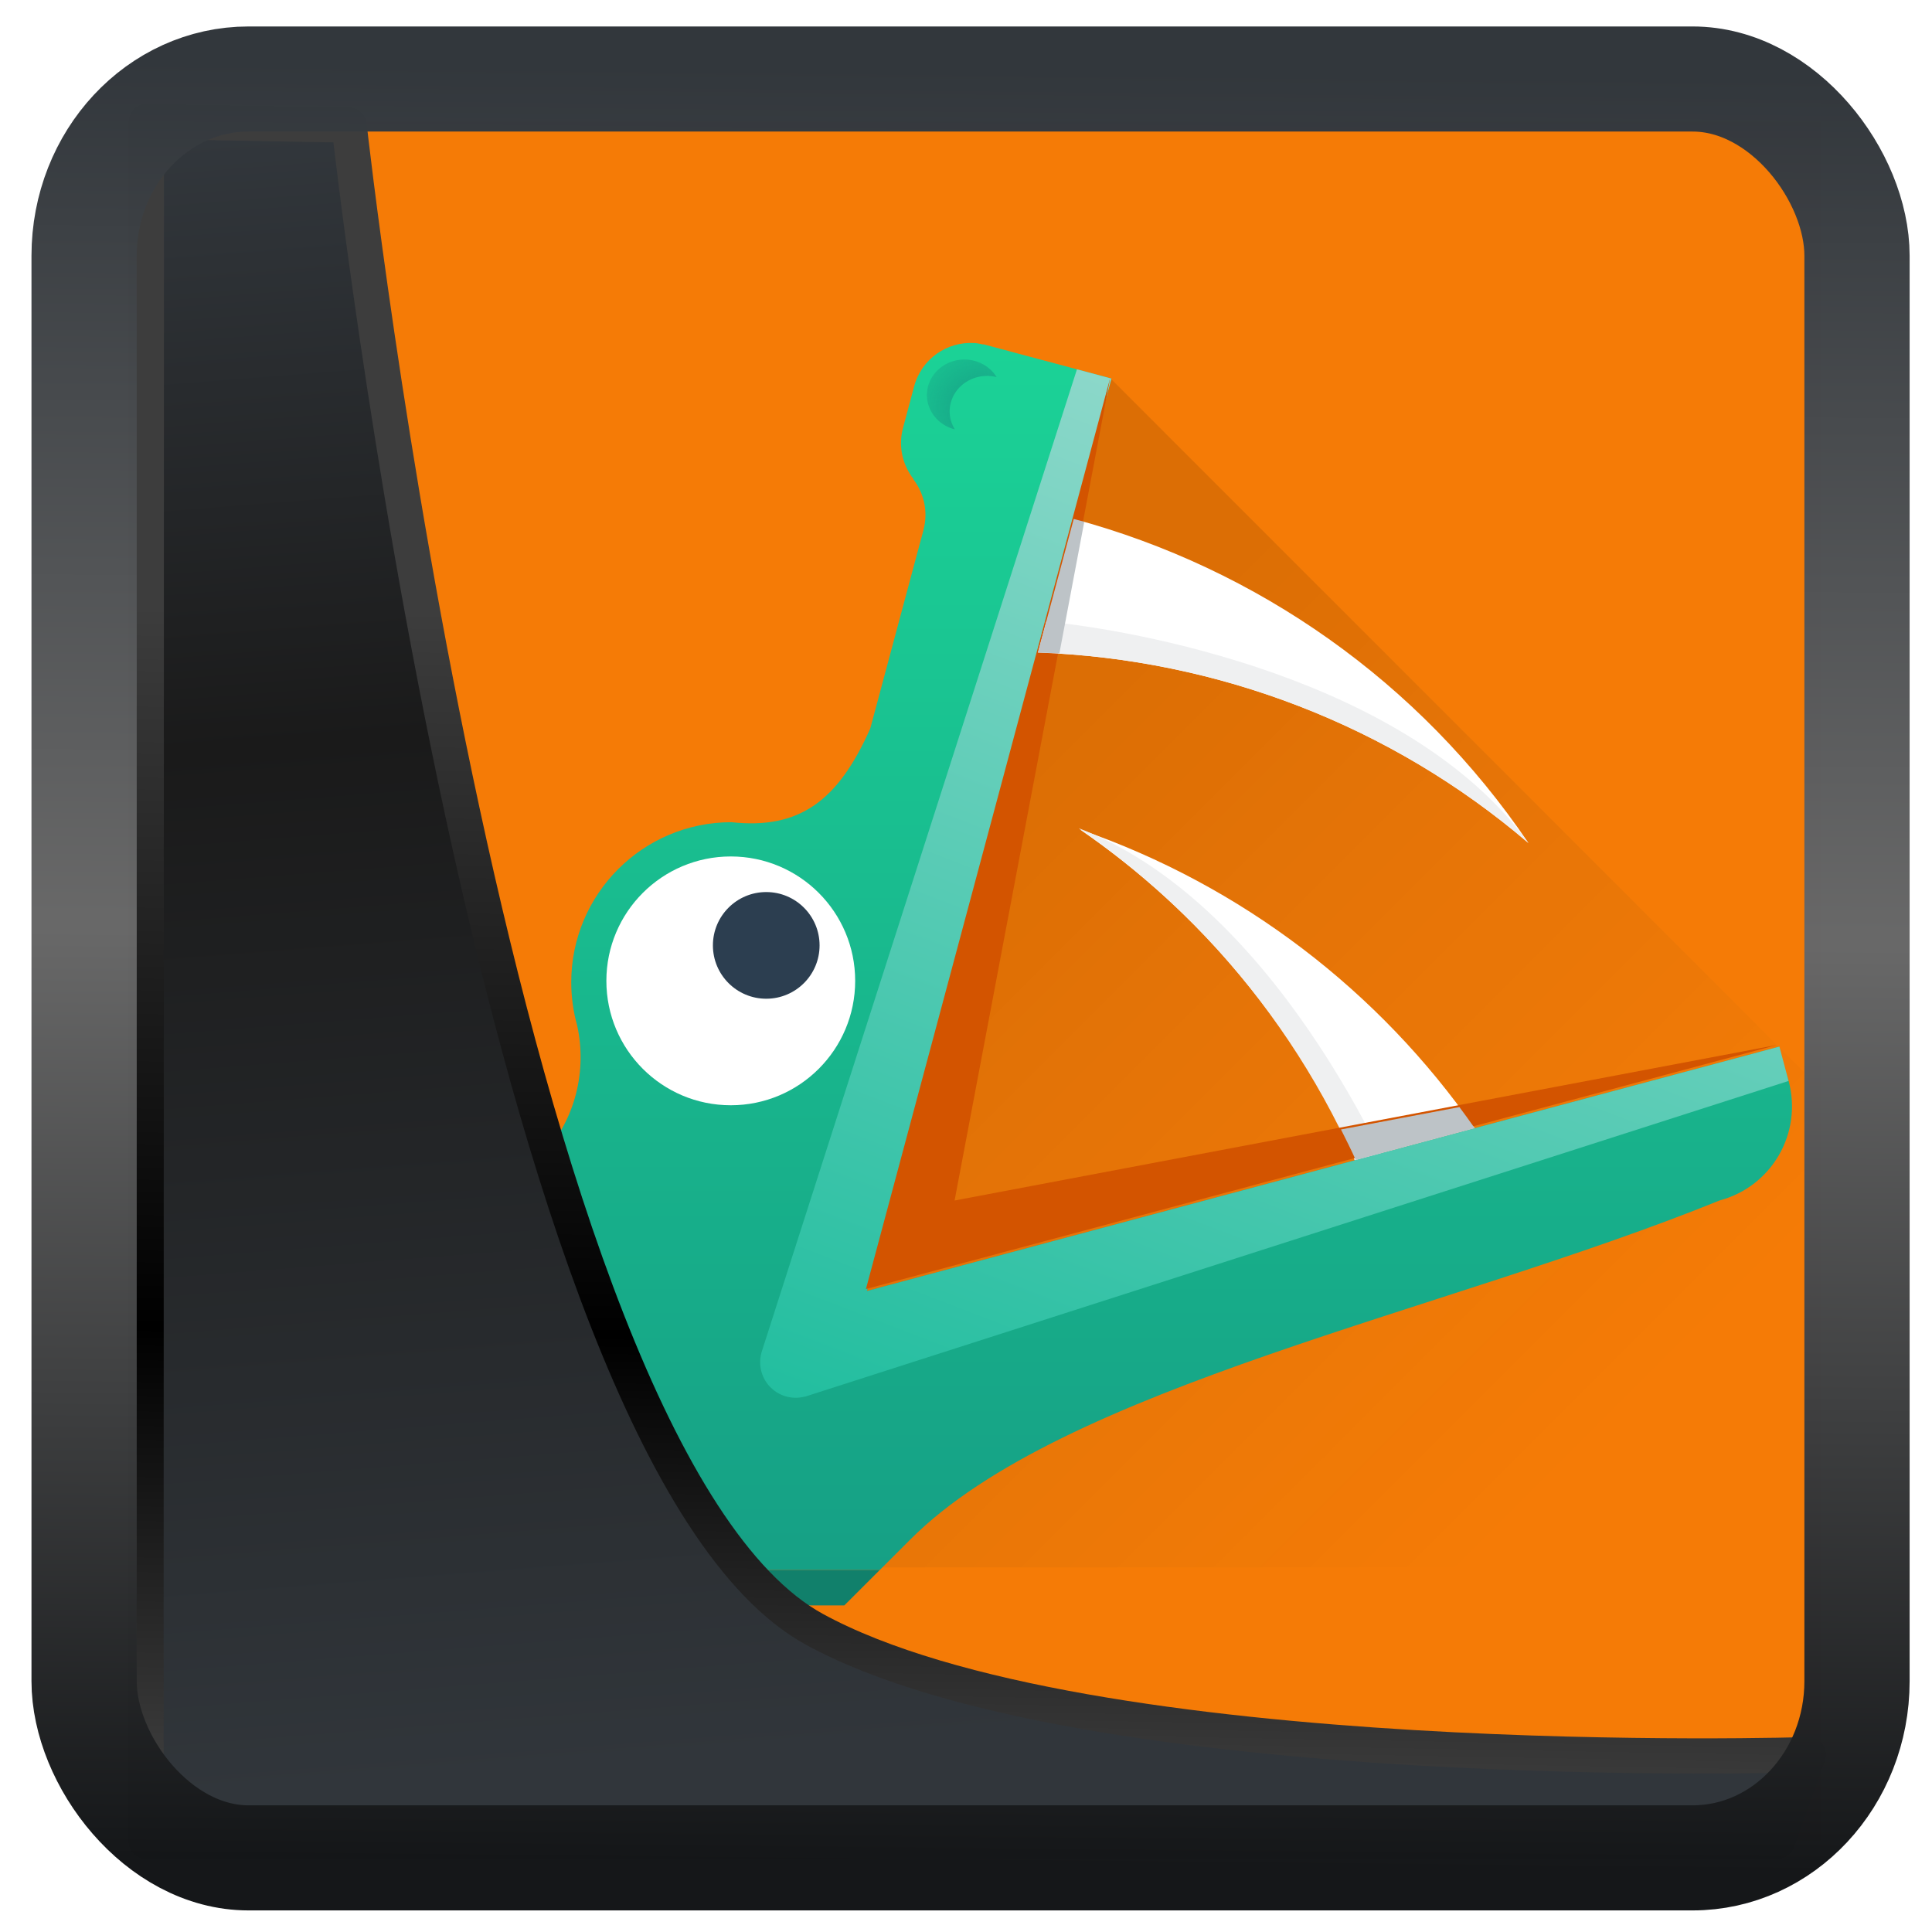 <?xml version="1.0" encoding="UTF-8" standalone="no"?>
<!-- Created with Inkscape (http://www.inkscape.org/) -->

<svg
   width="48"
   height="48"
   version="1.1"
   viewBox="0 0 48 48"
   id="svg22"
   sodipodi:docname="alligator.svg"
   inkscape:version="1.1.2 (0a00cf5339, 2022-02-04)"
   xmlns:inkscape="http://www.inkscape.org/namespaces/inkscape"
   xmlns:sodipodi="http://sodipodi.sourceforge.net/DTD/sodipodi-0.dtd"
   xmlns:xlink="http://www.w3.org/1999/xlink"
   xmlns="http://www.w3.org/2000/svg"
   xmlns:svg="http://www.w3.org/2000/svg">
  <sodipodi:namedview
     id="namedview24"
     pagecolor="#ffffff"
     bordercolor="#666666"
     borderopacity="1.0"
     inkscape:showpageshadow="2"
     inkscape:pageopacity="0.0"
     inkscape:pagecheckerboard="0"
     inkscape:deskcolor="#d1d1d1"
     showgrid="false"
     inkscape:zoom="18.14"
     inkscape:cx="2.1499449"
     inkscape:cy="24.779493"
     inkscape:window-width="3440"
     inkscape:window-height="1359"
     inkscape:window-x="0"
     inkscape:window-y="0"
     inkscape:window-maximized="1"
     inkscape:current-layer="svg22"
     inkscape:pageshadow="2" />
  <defs
     id="defs12">
    <linearGradient
       id="linearGradient1005-3-3"
       x1="5.253"
       x2="9.382"
       y1="15.383"
       y2="2.942"
       gradientTransform="matrix(1,0,0,1,1.632,-0.617)"
       gradientUnits="userSpaceOnUse">
      <stop
         stop-color="#fa8200"
         offset="0"
         id="stop2" />
      <stop
         stop-color="#ff9600"
         offset=".37"
         id="stop4" />
      <stop
         stop-color="#ffb400"
         offset="1"
         id="stop6" />
    </linearGradient>
    <filter
       id="filter4014"
       x="-0.062"
       y="-0.058"
       width="1.125"
       height="1.115"
       color-interpolation-filters="sRGB">
      <feGaussianBlur
         stdDeviation="1.094"
         id="feGaussianBlur9" />
    </filter>
    <linearGradient
       inkscape:collect="always"
       xlink:href="#linearGradient3487"
       id="linearGradient3403"
       gradientUnits="userSpaceOnUse"
       x1="6.949"
       y1="4.555"
       x2="11.215"
       y2="59.052" />
    <linearGradient
       id="linearGradient3487">
      <stop
         style="stop-color:#32373c;stop-opacity:1"
         offset="0"
         id="stop3481" />
      <stop
         id="stop3483"
         offset="0.368"
         style="stop-color:#1a1a1a;stop-opacity:1" />
      <stop
         style="stop-color:#31363b;stop-opacity:1"
         offset="1"
         id="stop3485" />
    </linearGradient>
    <linearGradient
       inkscape:collect="always"
       xlink:href="#linearGradient20604"
       id="linearGradient20558"
       gradientUnits="userSpaceOnUse"
       x1="25.802"
       y1="20.374"
       x2="25.111"
       y2="58.913" />
    <linearGradient
       id="linearGradient20604">
      <stop
         id="stop20598"
         offset="0"
         style="stop-color:#3d3d3d;stop-opacity:1" />
      <stop
         style="stop-color:#000000;stop-opacity:1"
         offset="0.618"
         id="stop20600" />
      <stop
         id="stop20602"
         offset="1"
         style="stop-color:#3d3d3d;stop-opacity:1" />
    </linearGradient>
    <filter
       inkscape:collect="always"
       style="color-interpolation-filters:sRGB"
       id="filter20720"
       x="-0.017"
       y="-0.016"
       width="1.034"
       height="1.033">
      <feGaussianBlur
         inkscape:collect="always"
         stdDeviation="0.147"
         id="feGaussianBlur20722" />
    </filter>
    <linearGradient
       gradientTransform="translate(0.361,-0.13)"
       xlink:href="#linearGradient4555"
       id="linearGradient4557"
       x1="43.5"
       y1="64.012"
       x2="44.142"
       y2="0.306"
       gradientUnits="userSpaceOnUse" />
    <linearGradient
       id="linearGradient4555">
      <stop
         style="stop-color:#141618;stop-opacity:1"
         offset="0"
         id="stop4551" />
      <stop
         id="stop4559"
         offset="0.518"
         style="stop-color:#686868;stop-opacity:1" />
      <stop
         style="stop-color:#31363b;stop-opacity:1"
         offset="1"
         id="stop4553" />
    </linearGradient>
    <filter
       style="color-interpolation-filters:sRGB"
       id="filter4601"
       x="-0.03"
       width="1.06"
       y="-0.03"
       height="1.06">
      <feGaussianBlur
         stdDeviation="0.015"
         id="feGaussianBlur4603" />
    </filter>
    <linearGradient
       id="linearGradient1006"
       x1="4.841"
       x2="9.417"
       y1="5.997"
       y2="10.573"
       gradientUnits="userSpaceOnUse">
      <stop
         offset="0"
         id="stop7" />
      <stop
         stop-color="#05221c"
         stop-opacity="0"
         offset="1"
         id="stop9" />
    </linearGradient>
    <linearGradient
       id="linearGradient1078"
       x1="19.17"
       x2="19.17"
       y1="43"
       y2="1.831"
       gradientTransform="translate(0.003)"
       gradientUnits="userSpaceOnUse">
      <stop
         stop-color="#16a085"
         offset="0"
         id="stop12" />
      <stop
         stop-color="#1cdc9a"
         offset="1"
         id="stop14" />
    </linearGradient>
    <linearGradient
       id="linearGradient1087"
       x1="19.17"
       x2="40.893"
       y1="43"
       y2="-13.595"
       gradientUnits="userSpaceOnUse">
      <stop
         stop-color="#1abc9c"
         offset="0"
         id="stop17" />
      <stop
         stop-color="#eff0f1"
         offset="1"
         id="stop19" />
    </linearGradient>
    <radialGradient
       id="radialGradient886"
       cx="19.473"
       cy="10.657"
       r="0.981"
       gradientTransform="matrix(0.728,0,0,0.729,-9.276,-5.02)"
       gradientUnits="userSpaceOnUse">
      <stop
         stop-color="#16a085"
         offset="0"
         id="stop22" />
      <stop
         stop-color="#16a085"
         stop-opacity="0"
         offset="1"
         id="stop24" />
    </radialGradient>
  </defs>
  <rect
     style="display:inline;fill:#f57b06;fill-opacity:1;fill-rule:evenodd;stroke:none;stroke-width:0.928;stroke-linejoin:round;stroke-miterlimit:7.8"
     id="rect1192"
     width="42.085"
     height="42.712"
     x="3.163"
     y="3.018"
     ry="0"
     inkscape:label="arriere" />
  <g
     id="g14051"
     transform="matrix(0.883,0,0,0.883,3.11,2.487)">
    <g
       id="g47"
       transform="matrix(3.78,0,0,3.78,5.537,-1.72)">
      <path
         transform="scale(0.265)"
         d="m 4,37 v 1 c 0,3.324 2.676,6 6,6 h 4.672 l 1,-1 H 10 C 6.676,43 4,40.324 4,37 Z"
         fill="#11806b"
         style="paint-order:fill markers stroke"
         id="path35" />
      <path
         d="M 5.867,2.524 2.427,9.776 1.364,10.725 c 0.288,0.395 0.753,0.652 1.282,0.652 h 7.408 c 0.879,0 1.587,-0.708 1.587,-1.587 V 8.299 Z"
         fill="url(#linearGradient1006)"
         opacity="0.1"
         style="fill:url(#linearGradient1006);paint-order:fill markers stroke"
         id="path37" />
      <path
         transform="scale(0.265)"
         d="m 21.289,22.203 c 3.405,2.339 6.068,5.563 7.748,9.287 l 3.342,-0.895 C 29.698,26.749 25.843,23.778 21.289,22.203 Z"
         fill="#ffffff"
         style="paint-order:fill markers stroke"
         id="path39" />
      <path
         transform="scale(0.265)"
         d="m 21.117,13.482 -1.006,3.752 c 5.058,0.185 9.917,2.051 13.777,5.35 -3.06,-4.524 -7.621,-7.715 -12.771,-9.102 z"
         fill="#ffffff"
         style="paint-order:fill markers stroke"
         id="path41" />
      <path
         d="M 8.15,8.91 7.943,9.029 C 7.55,7.749 6.74,6.635 5.633,5.875 c 1.422,0.544 2.301,2.448 2.517,3.035 z"
         fill="#eff0f1"
         style="paint-order:fill markers stroke"
         id="path43" />
      <path
         transform="scale(0.265)"
         d="m 18.322,8.541 c -0.767,-0.047 -1.483,0.447 -1.689,1.219 l -0.312,1.166 c -0.14,0.521 -0.01,1.046 0.297,1.439 l -0.006,0.004 c 0.297,0.39 0.42,0.904 0.285,1.416 -5.06e-4,0.002 5.14e-4,0.004 0,0.006 l -0.062,0.23 -0.018,0.064 -1.123,4.191 -0.033,0.123 -0.26,0.969 C 14.499,21.399 13.415,22.208 11.502,22 c -2.485,0 -4.5,2.015 -4.5,4.5 1.093e-4,0.411 0.057,0.821 0.168,1.217 0.271,1.255 -0.037,2.602 -0.951,3.617 L 4.002,33.551 V 37 c 0,0.405 0.042,0.8 0.117,1.182 0.049,0.249 0.116,0.49 0.195,0.727 0.019,0.058 0.041,0.115 0.062,0.172 0.072,0.194 0.154,0.384 0.244,0.568 0.017,0.036 0.033,0.072 0.051,0.107 0.117,0.226 0.245,0.444 0.389,0.652 0.004,0.005 0.008,0.01 0.012,0.016 0.134,0.192 0.281,0.374 0.436,0.549 0.036,0.041 0.072,0.081 0.109,0.121 0.154,0.165 0.316,0.324 0.488,0.471 0.013,0.011 0.026,0.022 0.039,0.033 0.193,0.162 0.397,0.31 0.609,0.447 0.026,0.017 0.053,0.032 0.08,0.049 0.184,0.115 0.375,0.218 0.572,0.312 0.043,0.021 0.085,0.043 0.129,0.062 0.23,0.103 0.467,0.195 0.711,0.27 C 8.801,42.907 9.39,43 10.002,43 h 5.672 l 0.855,-0.855 c 4.289,-4.289 14.981,-6.378 22.73,-9.52 1.467,-0.393 2.331,-1.891 1.938,-3.357 -0.086,-0.321 -0.196,-0.507 -0.334,-0.605 l 0.076,-0.359 -2.643,0.709 h -0.006 l -22.984,6.158 0.336,-1.252 1.018,-3.797 3.389,-12.643 1.609,-6.008 0.518,-1.932 -1.932,-0.518 c -0.007,-0.002 -0.013,-0.002 -0.02,-0.004 l -1.572,-0.422 -0.072,-0.02 -0.002,0.008 c -0.085,-0.019 -0.171,-0.038 -0.256,-0.043 z"
         fill="url(#linearGradient1078)"
         style="fill:url(#linearGradient1078);paint-order:fill markers stroke"
         id="path45" />
    </g>
    <g
       id="g53"
       transform="matrix(3.78,0,0,3.78,5.537,-1.72)">
      <circle
         cx="3.043"
         cy="7.011"
         r="0.926"
         fill="#ffffff"
         style="paint-order:fill markers stroke"
         id="circle49" />
      <ellipse
         cx="3.307"
         cy="6.747"
         rx="0.397"
         ry="0.397"
         fill="#2c3e50"
         style="paint-order:fill markers stroke"
         id="ellipse51" />
    </g>
    <g
       id="g69"
       transform="matrix(3.78,0,0,3.78,5.537,-1.72)">
      <path
         transform="scale(0.265)"
         d="M 21.207,9.279 12.34,36.912 h 0.002 c -0.087,0.325 -0.004,0.673 0.221,0.924 0.251,0.28 0.639,0.395 1.002,0.297 v 0.004 L 41.195,29.268 40.938,28.303 15.305,35.17 22.174,9.539 Z"
         fill="url(#linearGradient1087)"
         style="fill:url(#linearGradient1087);paint-order:fill markers stroke"
         id="path55" />
      <path
         d="M 4.049,9.305 8.638,4.717"
         fill="#ffffff"
         opacity="0.878"
         style="paint-order:fill markers stroke"
         id="path57" />
      <path
         d="M 5.867,2.524 4.709,8.646 10.831,7.488 4.049,9.305 Z"
         fill="#d35400"
         style="paint-order:fill markers stroke"
         id="path59" />
      <path
         transform="scale(0.265)"
         d="m 31.949,30.002 -3.326,0.629 c 0.143,0.284 0.285,0.569 0.416,0.859 l 3.34,-0.895 c -0.14,-0.201 -0.284,-0.398 -0.43,-0.594 z"
         fill="#bdc3c7"
         style="paint-order:fill markers stroke"
         id="path61" />
      <path
         transform="scale(0.265)"
         d="m 20.345,16.363 -0.234,0.872 c 5.058,0.185 9.917,2.051 13.777,5.35 -3.378,-4.657 -11.188,-6.004 -13.544,-6.221 z"
         fill="#eff0f1"
         style="paint-order:fill markers stroke"
         id="path63" />
      <path
         transform="scale(0.265)"
         d="m 21.117,13.482 -1.006,3.752 c 0.201,0.007 0.402,0.013 0.602,0.025 L 21.412,13.562 c -0.098,-0.028 -0.197,-0.054 -0.295,-0.08 z"
         fill="#bdc3c7"
         style="paint-order:fill markers stroke"
         id="path65" />
      <path
         d="M 4.782,2.386 A 0.279,0.265 0 0 0 4.503,2.65 0.279,0.265 0 0 0 4.711,2.906 0.279,0.265 0 0 1 4.672,2.772 0.279,0.265 0 0 1 4.951,2.508 a 0.279,0.265 0 0 1 0.071,0.009 0.279,0.265 0 0 0 -0.24,-0.131 z"
         fill="url(#radialGradient886)"
         style="fill:url(#radialGradient886);paint-order:fill markers stroke"
         id="path67" />
    </g>
  </g>
  <path
     style="display:inline;mix-blend-mode:normal;fill:url(#linearGradient3403);fill-opacity:1;stroke:url(#linearGradient20558);stroke-width:1.162;stroke-linecap:butt;stroke-linejoin:round;stroke-miterlimit:4;stroke-dasharray:none;stroke-opacity:1;filter:url(#filter20720)"
     d="M 4.704,3.981 4.691,60.802 H 58.595 l 1.022,-2.866 c 0,0 -23.875,0.766 -32.844,-4.14 C 16.258,48.042 11.401,4.098 11.401,4.098 Z"
     id="path1686"
     sodipodi:nodetypes="ccccscc"
     transform="matrix(0.752,0,0,0.752,0.1,0.025)"
     inkscape:label="folder" />
  <rect
     style="display:inline;fill:none;fill-opacity:1;stroke:url(#linearGradient4557);stroke-width:3.714;stroke-linejoin:round;stroke-miterlimit:7.8;stroke-dasharray:none;stroke-opacity:0.995;filter:url(#filter4601)"
     id="rect4539"
     width="62.567"
     height="62.867"
     x="1.032"
     y="0.596"
     ry="6.245"
     rx="5.803"
     transform="matrix(0.704,0,0,0.703,1.363,1.544)"
     inkscape:label="contour" />
</svg>
